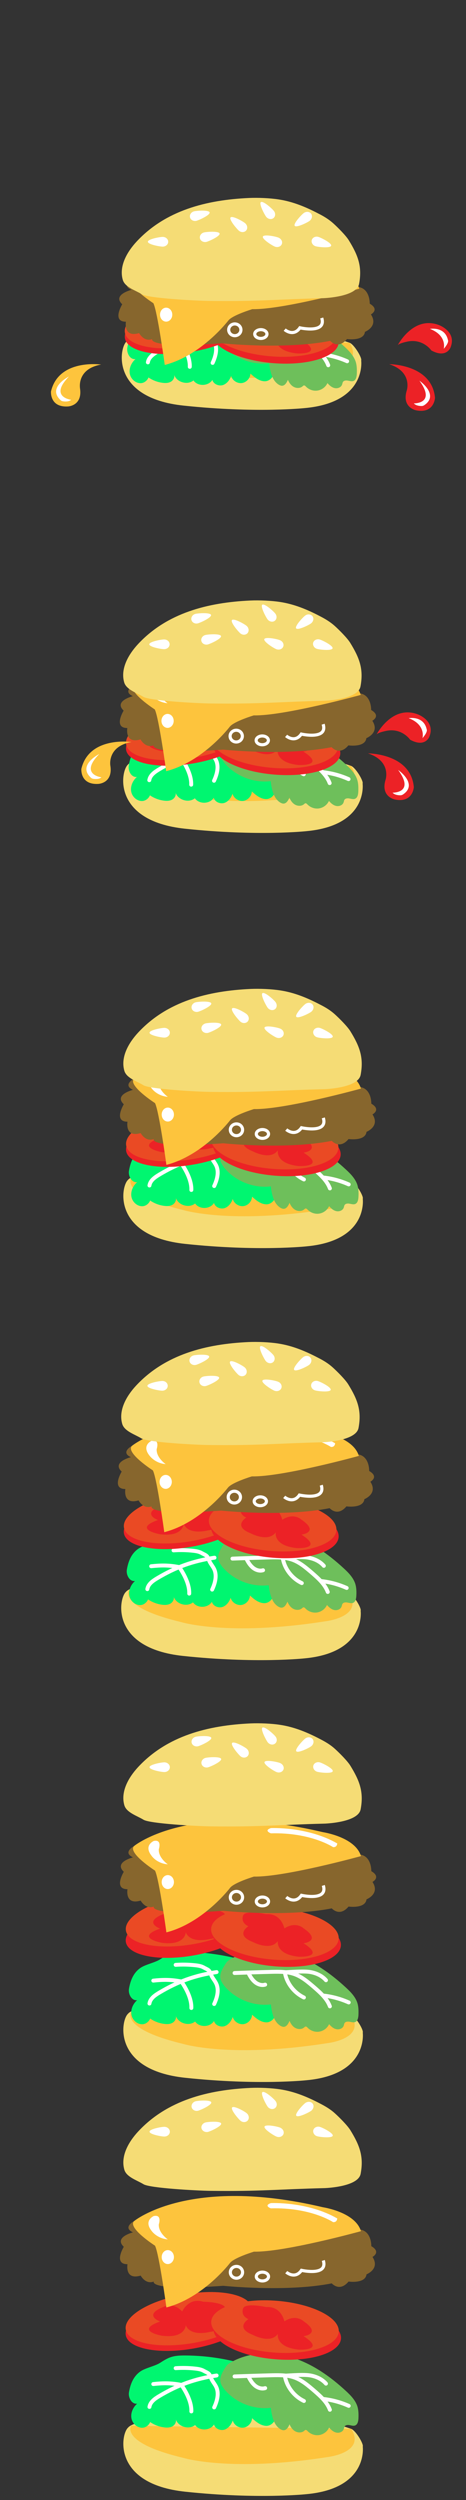 <?xml version="1.0" encoding="utf-8"?>
<!-- Generator: Adobe Illustrator 18.1.1, SVG Export Plug-In . SVG Version: 6.00 Build 0)  -->
<!DOCTYPE svg PUBLIC "-//W3C//DTD SVG 1.1//EN" "http://www.w3.org/Graphics/SVG/1.1/DTD/svg11.dtd">
<svg version="1.1" xmlns="http://www.w3.org/2000/svg" xmlns:xlink="http://www.w3.org/1999/xlink" x="0px" y="0px"
	 viewBox="0 0 594 3186" style="enable-background:new 0 0 594 3186;" xml:space="preserve">
<rect x="0" y="0" width="594" height="3186" fill="#333333" stroke="none"/>
<style type="text/css">
	.st0{display:none;}
	.st1{display:inline;fill:none;stroke:#000000;stroke-miterlimit:10;}
	.st2{fill:#F5DC75;}
	.st3{fill:#FDC43D;}
	.st4{fill:#00F670;}
	.st5{fill:#6EBF5B;}
	.st6{fill:none;stroke:#FFFFFF;stroke-width:5;stroke-linecap:round;stroke-miterlimit:10;}
	.st7{fill:#EC2226;}
	.st8{fill:#EA4A24;}
	.st9{fill:#87662D;}
	.st10{fill:#FFFFFF;}
	.st11{fill:none;stroke:#FFFFFF;stroke-width:4;stroke-miterlimit:10;}
</style>
<g id="Layer_2" class="st0">
	<rect x="4.9" y="2655" class="st1" width="593.7" height="531"/>
	<rect x="4.9" y="2124" class="st1" width="593.7" height="531"/>
	<rect x="4.9" y="1594.7" class="st1" width="593.7" height="531"/>
	<rect x="4.9" y="1065.3" class="st1" width="593.7" height="531"/>
	<rect x="4.9" y="533.1" class="st1" width="593.7" height="531"/>
</g>
<g id="Layer_1">
	<g id="bottom">
		<g>
			<path class="st2" d="M161.2,435.3c0,0,2.8-4.2,14.7-6.5c56.1-10.9,149.3-33.2,269.7,8c5.8,2,16.2,19.4,14.8,22.6
				c0,0,7.4,53.2-71.3,60.6c0,0-62,6.8-155.1-3.1C140.9,507.1,151.9,443.4,161.2,435.3z"/>
			<path class="st3" d="M165.1,432.9c0,0-14.8,21.4,66.1,40.8c0,0,59.8,18.6,183.9-0.9c0,0,49.6-5.4,30.5-36"/>
		</g>
	</g>
	<g id="lettuce">
		<g>
			<path class="st4" d="M294.6,479c1.5,5.8,7.6,9.8,13.5,9.2c5.9-0.7,10.9-6.1,11.1-12.1c5.2,4.8,11.3,9.8,18.5,9.8
				c7.2-0.1,13.9-8.6,9.8-14.4c5.7,3.8,12.1,6.6,18.7,8c5.5,1.3,11.8,1.5,16.3-1.9c4.4-3.3,5.8-9.4,5.4-14.9
				c-0.7-9.2-5.8-17.8-12.5-24.1c-6.7-6.4-14.9-11-23.3-15c-36.8-17.9-77.7-27.3-118.6-27.4c-5.8,0-11.7,0.2-17.2,1.9
				c-5.1,1.6-9.7,4.5-14.2,7.4c-6.8,4.4-18.9,6.5-25.5,11.2c-8.7,6.2-12.5,15.9-14.3,26.4c-1.2,6.8,3.6,15.6,10.4,14.5
				c-5.2,4.6-8.4,11.6-7.3,18.4c1.1,6.8,7.4,12.7,14.3,12.3c6.9-0.4,12.5-8.4,9.7-14.7c0.1,2.5,0.1,5.1,0.1,7.6
				c5.2,3.5,11.2,5.8,17.4,6.6c3.7,0.5,7.6,0.5,10.8-1.3c3.2-1.8,5.4-5.8,4.2-9.3c2.8,9.8,16.9,14.1,24.7,7.6
				c5.4,7.9,19.2,7.5,24.1-0.7c1.3,5.4,8,8.2,13.3,6.7C289.1,489.1,292.9,484.3,294.6,479z"/>
			<path class="st5" d="M278.9,430c-1.1-5.9,2.1-11.6,5.2-16.7c1.1-1.7,2.2-3.6,3.6-5c1.4-1.4,3.1-2.5,4.8-3.4
				c23.4-13.3,52.7-13.9,78.3-5.8s48.2,24.1,68,42.4c6.1,5.6,12.2,11.9,14.7,19.8c1.5,5,1.5,10.2,1.3,15.4c-0.2,3.3-0.9,7.3-4,8.7
				c-2.2,1-4.8,0.1-7.2-0.3c-2.4-0.5-5.4-0.3-6.6,1.9c-0.5,0.9-0.5,1.9-0.9,2.9c-1.1,3.7-5.6,5.5-9.4,4.7c-3.8-0.8-6.8-3.5-9.3-6.4
				c-2.3,5-7.1,8.6-12.5,9.5c-5.4,0.9-11.1-1.1-14.9-5c-0.7-0.8-1.7-1.7-2.7-1.5c-0.6,0.1-1,0.6-1.5,1c-2.9,2.7-7.7,2.8-11.3,0.9
				c-3.6-1.9-6-5.4-7.5-9.1c-1.5,3.5-3.8,7.6-7.6,7.6c-1.4,0-2.7-0.6-4-1.3c-8.8-5.4-11-17-12.3-27.3c-22.2,2.7-45.5-6.7-59.6-24
				C281.6,436.1,279.5,433.3,278.9,430z"/>
		</g>
		<path class="st6" d="M296.9,423c15.9-0.6,31.8-1.1,47.6-1.5c9.9-0.2,20.1-0.3,29.3,3.1c9.4,3.5,17.2,10.3,24.8,16.8
			c7.9,6.9,16.1,14.2,19.8,24.1"/>
		<path class="st6" d="M361.1,422.9c2.5,13.5,11.9,25.4,24.2,31.3"/>
		<path class="st6" d="M363.4,421.9c7.7-0.4,22.2-1.5,29.9-0.2c7.6,1.3,15.1,4.6,20.2,10.5"/>
		<path class="st6" d="M314.5,422.9c2.3,4.4,4.2,7.8,7.8,11.1s8.9,5.3,13.6,3.8"/>
		<path class="st6" d="M410,451.6c11.2,1.2,22.2,4.2,32.5,8.8"/>
		<path class="st6" d="M274.1,421.7c-27.9,4.4-48.9,11.8-73.2,26.3c-5.5,3.3-11.4,7.4-12.4,13.8"/>
		<path class="st6" d="M229.2,433.7c-12.9-2.5-22.8-2.5-35.8-1.1"/>
		<path class="st6" d="M229.2,433.7c6.4,9.2,13.2,22.5,12.7,33.8"/>
		<path class="st6" d="M266.5,422.8c0.7,5,4.8,8.8,7,13.4c4,8.2,1.3,18.1-2.5,26.3"/>
		<path class="st6" d="M265.6,423.2c0.2-3.9-4.2-5.2-7.6-7.1c-3.3-2-7.4-2.7-11.3-3.1c-8.2-0.9-16.6-1.1-24.9-0.5"/>
	</g>
	<g id="tomato">
		
			<ellipse transform="matrix(-0.17 -0.985 0.985 -0.17 -130.514 724.039)" class="st7" cx="239.5" cy="417" rx="31.5" ry="81.5"/>
		
			<ellipse transform="matrix(-0.17 -0.985 0.985 -0.17 -123.457 715.644)" class="st8" cx="239.5" cy="409.8" rx="31.5" ry="81.5"/>
		<path class="st7" d="M201.9,414.7c0,0-22.3-8.2,4.5-18.6c0,0,11.7-6.9,23.7,5.8c0,0,8.2-18.2,26.8-12.4c0,0,26.8,0.3,28.2,8.2
			c0,0,2.1,9.6-9.6,12.1c0,0,14.8,14.8-10.3,18.2c0,0-24.4,6.5-30.5-8.6c0,0-0.3,17.2-30.2,13.4
			C204.3,432.9,168.9,426.4,201.9,414.7z"/>
		
			<ellipse transform="matrix(8.182696e-02 -0.997 0.997 8.182696e-02 -106.829 743.942)" class="st7" cx="350.3" cy="430" rx="33" ry="81.5"/>
		
			<ellipse transform="matrix(8.182696e-02 -0.997 0.997 8.182696e-02 -100.862 733.134)" class="st8" cx="347.5" cy="421.3" rx="33" ry="81.5"/>
		<path class="st7" d="M384.9,433.3c0,0,23.6-2.9-0.1-19.1c0,0-9.8-9.4-24.4,0.2c0,0-3.8-19.6-23.2-18.2c0,0-26.2-5.8-29.3,1.5
			c0,0-4.2,8.9,6.6,13.9c0,0-17.8,11,5.8,20.1c0,0,22.2,12,31.8-1.3c0,0-3.6,16.8,26.3,20C378.4,450.5,414.3,452.3,384.9,433.3z"/>
	</g>
	<g id="burger">
		<g>
			<path class="st9" d="M168.9,355c0,0-0.9,0.5-2.1,1.3c-3.7,2.6-9.6,8.4,0.7,13.1c0,0-24.7,6.1-11.7,18.4c0,0-13.6,22.2,4.7,22.2
				c0,0-3.7,20.6,16.8,14.5c0,0,6.2,11.6,16.7,7.6c0,0-7.6,12.3,88.6,5.4c0,0,80.3,8.4,138.3-3.1c0,0,9.9,11.5,21.4-2.3
				c0,0,21.4,3.1,22.9-9.2c0,0,17.6-6.9,7.6-22.2c0,0,11.5-6.1-1.5-13.7c0,0,0.7-22.2-18.4-21.4c0,0-174.4-27.3-285.1-10.2"/>
			<path class="st3" d="M210,465.1c0,0-9.2-68-14.5-78.7c0,0-35.6-22.9-26.6-31.4c0,0,70.1-58.1,240.6-17.6c0,0,41.3,6.1,48.5,30.5
				c0,0-97.4,26.9-136.4,26.1c0,0-25.2,7.6-30.5,14.4C291,408.5,257.4,452.8,210,465.1z"/>
			<ellipse class="st10" cx="211.8" cy="401" rx="7.8" ry="8.9"/>
			<ellipse class="st11" cx="299.3" cy="420.3" rx="7.8" ry="7.5"/>
			<ellipse class="st11" cx="332.5" cy="425.7" rx="7.8" ry="5.6"/>
			<path class="st11" d="M362.9,420.1c0,0,11,9.7,19.4-2.3c0,0,34.1,7.8,27.8-12.6"/>
			<path class="st10" d="M211.8,378.4c0,0-12.1-8.2-11.5-19.1c0,0,4.5-13.1-6.4-10.7c0,0-13.3,5.7-2.7,19
				C191.4,367.7,197.9,377.2,211.8,378.4z"/>
			<path class="st10" d="M343.3,332.1c0,0,46.6-2.3,84.6,19.6c0,0-0.2,5.1-5.3,4.7c0,0-28.4-19-79.3-17.6
				C343.3,338.9,333.7,335.4,343.3,332.1z"/>
		</g>
	</g>
	<g id="top">
		<g>
			<path class="st2" d="M424.9,284.7c5.5,5,15.8,15.2,19.7,21.5c11.8,19.2,17.3,33.5,13.1,55.6c-3,16.1-41.6,18-45.3,18.2
				c-61.2,1.5-81.5,4.3-146.3,3.5c-16.4-0.2-76.8-3.4-85.1-8.4c-8.3-5.1-21.8-9.1-24.5-18.5c-5-17.3,5.3-35.4,17.5-48.6
				c37-39.9,89-53.2,143.4-55.7c11.5-0.5,26.7,0.1,38.1,1.9c18,2.8,34.4,9.6,50.6,18.1C412.9,275.7,419.2,279.6,424.9,284.7z"/>
			<path class="st10" d="M214.4,308.1c0,3.4-3.1,6.2-7,6.2c-3.8,0-18.9-2.8-18.9-6.2c0-3.4,15.1-6.2,18.9-6.2
				S214.4,304.6,214.4,308.1z"/>
			<path class="st10" d="M254.9,303.9c-0.9-3.3,1.5-6.8,5.2-7.7c3.8-0.9,19-1.9,19.8,1.4c0.9,3.3-13.1,9.7-16.8,10.7
				C259.5,309.1,255.7,307.2,254.9,303.9z"/>
			<path class="st10" d="M242.2,277c-0.8-3.3,1.5-6.8,5.2-7.7c3.8-0.9,19-1.9,19.8,1.4c0.8,3.3-13.1,9.7-16.8,10.7
				C246.7,282.3,243,280.3,242.2,277z"/>
			<path class="st10" d="M313.8,293.7c-2.2,2.6-6.4,2.8-9.3,0.3c-2.9-2.5-12.8-14.2-10.6-16.9c2.2-2.6,15.5,4.8,18.5,7.3
				C315.4,287,316,291.1,313.8,293.7z"/>
			<path class="st10" d="M348.5,278c-2.7,2.1-6.8,1.3-9.2-1.7c-2.3-3-9.4-16.6-6.8-18.7c2.7-2.1,14.1,8,16.5,11.1
				C351.5,271.7,351.2,276,348.5,278z"/>
			<path class="st10" d="M359.2,311.1c-1.3,3.2-5.2,4.6-8.8,3.2s-16.5-9.6-15.3-12.8c1.3-3.2,16.3-0.2,19.8,1.3
				C358.5,304.3,360.5,307.9,359.2,311.1z"/>
			<path class="st10" d="M396.5,272.3c2.1,2.7,1.2,6.8-1.9,9.2c-3.1,2.3-16.8,9-18.9,6.3c-2.1-2.7,8.4-14,11.5-16.3
				S394.4,269.5,396.5,272.3z"/>
			<path class="st10" d="M397.4,305.9c1-3.3,4.8-5.1,8.4-4c3.7,1.1,17.4,8,16.3,11.3c-1,3.3-16.2,1.7-19.9,0.6
				C398.7,312.7,396.5,309.2,397.4,305.9z"/>
		</g>
		<g id="drops">
			<path class="st7" d="M506.7,440.4c0,0,19.6-38.4,52.4-26.3c0,0,23.6,8.2,15.1,28.9c0,0-5.4,14-24.4,3.6c0,0-11.1-16.3-32.2-10.9
				C517.6,435.7,507.5,437.8,506.7,440.4z"/>
			<path class="st7" d="M496.1,464.1c0,0,54.5-0.1,58.4,42.9c0,0-1,20.6-24.2,15.9c0,0-18.3-3.5-11.9-25
				C518.5,497.9,526.4,474,496.1,464.1z"/>
			<path class="st10" d="M534.6,485.1c0,0,26.1,18.1,6,31.4c-0.9,0.5-1.8,0.9-2.8,0.9c-2.5,0.1-7.6-0.3-10.3-3.3
				C527.6,514,556.3,514.8,534.6,485.1z"/>
			<path class="st3" d="M128.9,464.6c0,0-53.9-7.8-63.9,34.2c0,0-1.9,20.6,21.7,19.2c0,0,18.6-0.8,15.3-23
				C102,494.8,97.5,470.1,128.9,464.6z"/>
			<path class="st10" d="M87.9,479.8c0,0-28.3,14.2-10.5,30.3c0.7,0.7,1.7,1.1,2.7,1.3c2.5,0.4,7.6,0.8,10.6-1.9
				C90.8,509.5,62.1,506.2,87.9,479.8z"/>
			<path class="st10" d="M548,419.1c0,0,19.2-3.4,23,14.3c0,0,1.9,2.8-5.4,11.2C565.6,444.5,570.4,427.7,548,419.1z"/>
		</g>
	</g>
	<g id="bottom_1_">
		<g>
			<path class="st2" d="M163,974.5c0,0,2.8-4.2,14.7-6.5c56.1-10.9,149.3-33.2,269.7,8c5.8,2,16.2,19.4,14.8,22.6
				c0,0,7.4,53.2-71.3,60.6c0,0-62,6.8-155.1-3.1S153.7,982.6,163,974.5z"/>
			<path class="st3" d="M166.9,972.1c0,0-14.8,21.4,66.1,40.8c0,0,59.8,18.6,183.9-0.9c0,0,49.6-5.4,30.5-36"/>
		</g>
	</g>
	<g id="lettuce_1_">
		<g>
			<path class="st4" d="M296.4,1011.5c1.5,5.8,7.6,9.8,13.5,9.2c5.9-0.7,10.9-6.1,11.1-12.1c5.2,4.8,11.3,9.8,18.5,9.8
				c7.2-0.1,13.9-8.6,9.8-14.4c5.7,3.8,12.1,6.6,18.7,8c5.5,1.3,11.8,1.5,16.3-1.9c4.4-3.3,5.8-9.4,5.4-14.9
				c-0.7-9.2-5.8-17.8-12.5-24.1c-6.7-6.4-14.9-11-23.3-15c-36.8-17.9-77.7-27.3-118.6-27.4c-5.8,0-11.7,0.2-17.2,1.9
				c-5.1,1.6-9.7,4.5-14.2,7.4c-6.8,4.4-18.9,6.5-25.5,11.2c-8.7,6.2-12.5,15.9-14.3,26.4c-1.2,6.8,3.6,15.6,10.4,14.5
				c-5.2,4.6-8.4,11.6-7.3,18.4c1.1,6.8,7.4,12.7,14.3,12.3s12.5-8.4,9.7-14.7c0.1,2.5,0.1,5.1,0.1,7.6c5.2,3.5,11.2,5.8,17.4,6.6
				c3.7,0.5,7.6,0.5,10.8-1.3c3.2-1.8,5.4-5.8,4.2-9.3c2.8,9.8,16.9,14.1,24.7,7.6c5.4,7.9,19.2,7.5,24.1-0.7
				c1.3,5.4,8,8.2,13.3,6.7C290.9,1021.7,294.7,1016.7,296.4,1011.5z"/>
			<path class="st5" d="M280.8,962.5c-1.1-5.9,2.1-11.6,5.2-16.7c1.1-1.7,2.2-3.6,3.6-5c1.4-1.4,3.1-2.5,4.8-3.4
				c23.4-13.3,52.7-13.9,78.3-5.8c25.7,8.1,48.2,24.1,68,42.4c6.1,5.6,12.2,11.9,14.7,19.8c1.5,5,1.5,10.2,1.3,15.4
				c-0.2,3.3-0.9,7.3-4,8.7c-2.2,1-4.8,0.1-7.2-0.3c-2.4-0.5-5.4-0.3-6.6,1.9c-0.5,0.9-0.5,1.9-0.9,2.9c-1.1,3.7-5.6,5.5-9.4,4.7
				c-3.8-0.8-6.8-3.5-9.3-6.4c-2.3,5-7.1,8.6-12.5,9.5c-5.4,0.9-11.1-1.1-14.9-5c-0.7-0.8-1.7-1.7-2.7-1.5c-0.6,0.1-1,0.6-1.5,1
				c-2.9,2.7-7.7,2.8-11.3,0.9c-3.6-1.9-6-5.4-7.5-9.1c-1.5,3.5-3.8,7.6-7.6,7.6c-1.4,0-2.7-0.6-4-1.3c-8.8-5.4-11-17-12.3-27.3
				c-22.2,2.7-45.5-6.7-59.6-24C283.4,968.6,281.4,965.8,280.8,962.5z"/>
		</g>
		<path class="st6" d="M298.7,955.5c15.9-0.6,31.8-1.1,47.6-1.5c9.9-0.2,20.1-0.3,29.3,3.1c9.4,3.5,17.2,10.3,24.8,16.8
			c7.9,6.9,16.1,14.2,19.8,24.1"/>
		<path class="st6" d="M363,955.4c2.5,13.5,11.9,25.4,24.2,31.3"/>
		<path class="st6" d="M365.2,954.4c7.7-0.4,22.2-1.5,29.9-0.2c7.6,1.3,15.1,4.6,20.2,10.5"/>
		<path class="st6" d="M316.3,955.4c2.3,4.4,4.2,7.8,7.8,11.1s8.9,5.3,13.6,3.8"/>
		<path class="st6" d="M411.8,984.1c11.2,1.2,22.2,4.2,32.5,8.8"/>
		<path class="st6" d="M275.9,954.2c-27.9,4.4-48.9,11.8-73.2,26.3c-5.5,3.3-11.4,7.4-12.4,13.8"/>
		<path class="st6" d="M231,966.2c-12.9-2.5-22.8-2.5-35.8-1.1"/>
		<path class="st6" d="M231,966.2c6.4,9.2,13.2,22.5,12.7,33.8"/>
		<path class="st6" d="M268.3,955.3c0.7,5,4.8,8.8,7,13.4c4,8.2,1.3,18.1-2.5,26.3"/>
		<path class="st6" d="M267.4,955.7c0.2-3.9-4.2-5.2-7.6-7.1c-3.4-1.9-7.4-2.7-11.3-3.1c-8.2-0.9-16.6-1.1-24.9-0.5"/>
	</g>
	<g id="tomato_1_">
		
			<ellipse transform="matrix(-0.17 -0.985 0.985 -0.17 -645.129 1339.555)" class="st7" cx="241.3" cy="941.3" rx="31.5" ry="81.5"/>
		
			<ellipse transform="matrix(-0.17 -0.985 0.985 -0.17 -638.123 1331.248)" class="st8" cx="241.3" cy="934.2" rx="31.5" ry="81.5"/>
		<path class="st7" d="M203.7,939.1c0,0-22.3-8.2,4.5-18.6c0,0,11.7-6.9,23.7,5.8c0,0,8.2-18.2,26.8-12.4c0,0,26.8,0.3,28.2,8.2
			c0,0,2.1,9.6-9.6,12.1c0,0,14.8,14.8-10.3,18.2c0,0-24.4,6.5-30.5-8.6c0,0-0.3,17.2-30.2,13.4
			C206.1,957.3,170.7,950.8,203.7,939.1z"/>
		
			<ellipse transform="matrix(8.182696e-02 -0.997 0.997 8.182696e-02 -627.868 1227.285)" class="st7" cx="352.2" cy="954.4" rx="33" ry="81.5"/>
		
			<ellipse transform="matrix(8.182696e-02 -0.997 0.997 8.182696e-02 -621.901 1216.476)" class="st8" cx="349.3" cy="945.8" rx="33" ry="81.5"/>
		<path class="st7" d="M386.7,957.8c0,0,23.6-2.9-0.1-19.1c0,0-9.8-9.4-24.4,0.2c0,0-3.8-19.6-23.2-18.2c0,0-26.2-5.8-29.3,1.5
			c0,0-4.2,8.9,6.6,13.9c0,0-17.8,11,5.8,20.1c0,0,22.2,12,31.8-1.3c0,0-3.6,16.8,26.3,20C380.2,974.9,416.2,976.8,386.7,957.8z"/>
	</g>
	<g id="burger_1_">
		<g>
			<path class="st9" d="M170.7,872.8c0,0-0.9,0.5-2.1,1.3c-3.7,2.6-9.6,8.4,0.7,13.1c0,0-24.7,6.1-11.7,18.4c0,0-13.6,22.2,4.7,22.2
				c0,0-3.7,20.6,16.8,14.5c0,0,6.2,11.6,16.7,7.6c0,0-7.6,12.3,88.6,5.4c0,0,80.3,8.4,138.3-3.1c0,0,9.9,11.5,21.4-2.3
				c0,0,21.4,3.1,22.9-9.2c0,0,17.6-6.9,7.6-22.2c0,0,11.5-6.1-1.5-13.7c0,0,0.7-22.2-18.4-21.4c0,0-174.4-27.3-285.1-10.2"/>
			<path class="st3" d="M211.8,982.8c0,0-9.2-68-14.5-78.7c0,0-35.6-22.9-26.6-31.4c0,0,70.1-58.1,240.6-17.6
				c0,0,41.3,6.1,48.5,30.5c0,0-97.4,26.9-136.4,26.1c0,0-25.2,7.6-30.5,14.4C292.8,926.2,259.2,970.6,211.8,982.8z"/>
			<ellipse class="st10" cx="213.6" cy="918.7" rx="7.8" ry="8.9"/>
			<ellipse class="st11" cx="301.1" cy="938.1" rx="7.8" ry="7.5"/>
			<ellipse class="st11" cx="334.3" cy="943.5" rx="7.8" ry="5.6"/>
			<path class="st11" d="M364.7,937.8c0,0,11,9.7,19.4-2.3c0,0,34.1,7.8,27.8-12.6"/>
			<path class="st10" d="M213.6,896.2c0,0-12.1-8.2-11.5-19.1c0,0,4.5-13.1-6.4-10.7c0,0-13.3,5.7-2.7,19
				C193.2,885.4,199.7,894.9,213.6,896.2z"/>
			<path class="st10" d="M345.1,849.9c0,0,46.6-2.3,84.6,19.6c0,0-0.2,5.1-5.3,4.7c0,0-28.4-19-79.3-17.6
				C345.1,856.6,335.5,853.1,345.1,849.9z"/>
		</g>
	</g>
	<g id="top_1_">
		<g>
			<path class="st2" d="M426.7,797.7c5.5,5,15.8,15.2,19.7,21.5c11.8,19.2,17.3,33.5,13.1,55.6c-3,16.1-41.6,18-45.3,18.2
				c-61.2,1.5-81.5,4.3-146.3,3.5c-16.4-0.2-76.8-3.4-85.1-8.4c-8.3-5.1-21.8-9.1-24.5-18.5c-5-17.3,5.3-35.4,17.5-48.6
				c37-39.9,89-53.2,143.4-55.7c11.5-0.5,26.7,0.1,38.1,1.9c18,2.8,34.4,9.6,50.6,18.1C414.7,788.8,421,792.6,426.7,797.7z"/>
			<path class="st10" d="M216.2,821.1c0,3.4-3.1,6.2-7,6.2s-18.9-2.8-18.9-6.2s15.1-6.2,18.9-6.2
				C213.1,814.9,216.2,817.6,216.2,821.1z"/>
			<path class="st10" d="M256.7,816.9c-0.9-3.3,1.5-6.8,5.2-7.7c3.8-0.9,19-1.9,19.8,1.4c0.8,3.3-13.1,9.7-16.8,10.7
				C261.3,822.2,257.5,820.3,256.7,816.9z"/>
			<path class="st10" d="M244,790c-0.8-3.3,1.5-6.8,5.2-7.7s19-1.9,19.8,1.4c0.8,3.3-13.1,9.7-16.8,10.7S244.8,793.3,244,790z"/>
			<path class="st10" d="M315.6,806.8c-2.2,2.6-6.4,2.8-9.3,0.3s-12.8-14.2-10.6-16.9c2.2-2.6,15.5,4.8,18.5,7.3
				C317.2,800,317.8,804.1,315.6,806.8z"/>
			<path class="st10" d="M350.3,791.1c-2.7,2.1-6.8,1.3-9.2-1.7c-2.3-3-9.4-16.6-6.8-18.7c2.7-2.1,14.1,8,16.5,11.1
				C353.3,784.8,353,789,350.3,791.1z"/>
			<path class="st10" d="M361,824.1c-1.3,3.2-5.2,4.6-8.8,3.2c-3.6-1.4-16.5-9.6-15.3-12.8c1.3-3.2,16.3-0.2,19.8,1.3
				C360.4,817.2,362.3,821,361,824.1z"/>
			<path class="st10" d="M398.3,785.3c2.1,2.7,1.2,6.8-1.9,9.2c-3.1,2.3-16.8,9-18.9,6.3c-2.1-2.7,8.4-14,11.5-16.3
				C392,782.2,396.2,782.6,398.3,785.3z"/>
			<path class="st10" d="M399.2,819c1-3.3,4.8-5.1,8.4-4c3.7,1.1,17.4,8,16.3,11.3c-1,3.3-16.2,1.7-19.9,0.6
				C400.5,825.8,398.3,822.3,399.2,819z"/>
		</g>
		<g id="drops_1_">
			<path class="st7" d="M479.7,936.5c0,0,19.6-38.4,52.4-26.3c0,0,23.6,8.2,15.1,28.9c0,0-5.4,14-24.4,3.6c0,0-11.1-16.3-32.2-10.9
				C490.6,931.8,480.4,933.9,479.7,936.5z"/>
			<path class="st7" d="M469.1,960.1c0,0,54.5-0.1,58.4,42.9c0,0-1,20.6-24.2,15.9c0,0-18.3-3.5-11.9-25
				C491.5,994,499.4,970.1,469.1,960.1z"/>
			<path class="st10" d="M507.5,981.2c0,0,26.1,18.1,6,31.4c-0.9,0.5-1.8,0.9-2.8,0.9c-2.5,0.1-7.6-0.3-10.3-3.3
				C500.5,1010.1,529.3,1010.9,507.5,981.2z"/>
			<path class="st3" d="M167.6,945.6c0,0-53.9-7.8-63.9,34.2c0,0-1.9,20.6,21.7,19.2c0,0,18.6-0.8,15.3-23
				C140.6,975.9,136.2,951.2,167.6,945.6z"/>
			<path class="st10" d="M126.5,960.9c0,0-28.3,14.2-10.5,30.3c0.7,0.7,1.7,1.1,2.7,1.3c2.5,0.4,7.6,0.8,10.6-1.9
				C129.3,990.6,100.7,987.3,126.5,960.9z"/>
			<path class="st10" d="M520.9,915.2c0,0,19.2-3.4,23,14.3c0,0,1.9,2.8-5.4,11.2C538.5,940.6,543.4,923.8,520.9,915.2z"/>
		</g>
	</g>
	<g id="bottom_2_">
		<g>
			<path class="st2" d="M163.2,1503.6c0,0,2.8-4.2,14.7-6.5c56.1-10.9,149.3-33.2,269.7,8c5.8,2,16.2,19.4,14.8,22.6
				c0,0,7.4,53.2-71.3,60.6c0,0-62,6.8-155.1-3.1S153.9,1511.7,163.2,1503.6z"/>
			<path class="st3" d="M167.2,1501.2c0,0-14.8,21.4,66.1,40.8c0,0,59.8,18.6,183.9-0.9c0,0,49.6-5.4,30.5-36"/>
		</g>
	</g>
	<g id="lettuce_2_">
		<g>
			<path class="st4" d="M296.7,1527.9c1.5,5.8,7.6,9.8,13.5,9.2c5.9-0.7,10.9-6.1,11.1-12.1c5.2,4.8,11.3,9.8,18.5,9.8
				c7.2-0.1,13.9-8.6,9.8-14.4c5.7,3.8,12.1,6.6,18.7,8c5.5,1.3,11.8,1.5,16.3-1.9c4.4-3.3,5.8-9.4,5.4-14.9
				c-0.7-9.2-5.8-17.8-12.5-24.1c-6.7-6.4-14.9-11-23.3-15c-36.8-17.9-77.7-27.3-118.6-27.4c-5.8,0-11.7,0.2-17.2,1.9
				c-5.1,1.6-9.7,4.5-14.2,7.4c-6.8,4.4-18.9,6.5-25.5,11.2c-8.7,6.2-12.5,15.9-14.3,26.4c-1.2,6.8,3.6,15.6,10.4,14.5
				c-5.2,4.6-8.4,11.6-7.3,18.4c1.1,6.8,7.4,12.7,14.3,12.3c6.9-0.4,12.5-8.4,9.7-14.7c0.1,2.5,0.1,5.1,0.1,7.6
				c5.2,3.5,11.2,5.8,17.4,6.6c3.7,0.5,7.6,0.5,10.8-1.3c3.2-1.8,5.4-5.8,4.2-9.3c2.8,9.8,16.9,14.1,24.7,7.6
				c5.4,7.9,19.2,7.5,24.1-0.7c1.3,5.4,8,8.2,13.3,6.7C291.1,1538.1,294.9,1533.2,296.7,1527.9z"/>
			<path class="st5" d="M281,1478.9c-1.1-5.9,2.1-11.6,5.2-16.7c1.1-1.7,2.2-3.6,3.6-5c1.4-1.4,3.1-2.5,4.8-3.4
				c23.4-13.3,52.7-13.9,78.3-5.8c25.7,8.1,48.2,24.1,68,42.4c6.1,5.6,12.2,11.9,14.7,19.8c1.5,5,1.6,10.2,1.3,15.4
				c-0.2,3.3-0.9,7.3-4,8.7c-2.2,1-4.8,0.1-7.2-0.3c-2.4-0.5-5.4-0.3-6.6,1.9c-0.5,0.9-0.5,1.9-0.9,2.9c-1.1,3.7-5.6,5.5-9.4,4.7
				c-3.8-0.8-6.8-3.5-9.3-6.4c-2.3,5-7.1,8.6-12.5,9.5c-5.4,0.9-11.1-1.1-14.9-5c-0.7-0.8-1.7-1.7-2.7-1.5c-0.6,0.1-1,0.6-1.5,1
				c-2.9,2.7-7.7,2.8-11.3,0.9c-3.6-1.9-6-5.4-7.5-9.1c-1.5,3.5-3.8,7.6-7.6,7.6c-1.4,0-2.7-0.6-4-1.3c-8.8-5.4-11-17-12.3-27.3
				c-22.2,2.7-45.5-6.7-59.6-24C283.6,1485.1,281.6,1482.2,281,1478.9z"/>
		</g>
		<path class="st6" d="M299,1472c15.9-0.6,31.8-1.1,47.6-1.5c9.9-0.2,20.1-0.3,29.3,3.1c9.4,3.5,17.2,10.3,24.8,16.8
			c7.9,6.9,16.1,14.2,19.8,24.1"/>
		<path class="st6" d="M363.2,1471.8c2.5,13.5,11.9,25.4,24.2,31.3"/>
		<path class="st6" d="M365.4,1470.8c7.7-0.4,22.2-1.5,29.9-0.2c7.6,1.3,15.1,4.6,20.2,10.5"/>
		<path class="st6" d="M316.6,1471.8c2.3,4.4,4.2,7.8,7.8,11.1c3.6,3.3,8.9,5.3,13.6,3.8"/>
		<path class="st6" d="M412,1500.6c11.2,1.2,22.2,4.2,32.5,8.8"/>
		<path class="st6" d="M276.1,1470.7c-27.9,4.4-48.9,11.8-73.2,26.3c-5.5,3.3-11.4,7.4-12.4,13.8"/>
		<path class="st6" d="M231.2,1482.7c-12.9-2.5-22.8-2.5-35.8-1.1"/>
		<path class="st6" d="M231.2,1482.7c6.4,9.2,13.2,22.5,12.7,33.8"/>
		<path class="st6" d="M268.5,1471.8c0.7,5,4.8,8.8,7,13.4c4,8.2,1.3,18.1-2.5,26.3"/>
		<path class="st6" d="M267.7,1472.2c0.2-3.9-4.2-5.2-7.6-7.1c-3.4-1.9-7.4-2.7-11.3-3.1c-8.2-0.9-16.6-1.1-24.9-0.5"/>
	</g>
	<g id="tomato_2_">
		
			<ellipse transform="matrix(-0.17 -0.985 0.985 -0.17 -1148.441 1937.964)" class="st7" cx="241.6" cy="1452.4" rx="31.5" ry="81.5"/>
		
			<ellipse transform="matrix(-0.17 -0.985 0.985 -0.17 -1141.435 1929.658)" class="st8" cx="241.6" cy="1445.3" rx="31.5" ry="81.5"/>
		<path class="st7" d="M204,1450.2c0,0-22.3-8.2,4.5-18.6c0,0,11.7-6.9,23.7,5.8c0,0,8.2-18.2,26.8-12.4c0,0,26.8,0.3,28.2,8.2
			c0,0,2.1,9.6-9.6,12.1c0,0,14.8,14.8-10.3,18.2c0,0-24.4,6.5-30.5-8.6c0,0-0.3,17.2-30.2,13.4C206.4,1468.4,171,1461.8,204,1450.2
			z"/>
		
			<ellipse transform="matrix(8.182696e-02 -0.997 0.997 8.182696e-02 -1137.009 1696.789)" class="st7" cx="352.4" cy="1465.5" rx="33" ry="81.5"/>
		
			<ellipse transform="matrix(8.182696e-02 -0.997 0.997 8.182696e-02 -1130.971 1685.924)" class="st8" cx="349.5" cy="1456.8" rx="33" ry="81.5"/>
		<path class="st7" d="M387,1468.9c0,0,23.6-2.9-0.1-19.1c0,0-9.8-9.4-24.4,0.2c0,0-3.8-19.6-23.2-18.2c0,0-26.2-5.8-29.3,1.5
			c0,0-4.2,8.9,6.6,13.9c0,0-17.8,11,5.8,20.1c0,0,22.2,12,31.8-1.3c0,0-3.6,16.8,26.3,20C380.4,1486,416.4,1487.8,387,1468.9z"/>
	</g>
	<g id="burger_2_">
		<g>
			<path class="st9" d="M170.9,1374.5c0,0-0.9,0.5-2.1,1.3c-3.7,2.6-9.6,8.4,0.7,13.1c0,0-24.7,6.1-11.7,18.4
				c0,0-13.6,22.2,4.7,22.2c0,0-3.7,20.6,16.8,14.5c0,0,6.2,11.6,16.7,7.6c0,0-7.6,12.3,88.6,5.4c0,0,80.3,8.4,138.3-3.1
				c0,0,9.9,11.5,21.4-2.3c0,0,21.4,3.1,22.9-9.2c0,0,17.6-6.9,7.6-22.2c0,0,11.5-6.1-1.5-13.7c0,0,0.7-22.2-18.4-21.4
				c0,0-174.4-27.3-285.1-10.2"/>
			<path class="st3" d="M212.1,1484.5c0,0-9.2-68-14.5-78.7c0,0-35.6-22.9-26.6-31.4c0,0,70.1-58.1,240.6-17.6
				c0,0,41.3,6.1,48.5,30.5c0,0-97.4,26.9-136.4,26.1c0,0-25.2,7.6-30.5,14.4C293.1,1427.9,259.4,1472.3,212.1,1484.5z"/>
			<ellipse class="st10" cx="213.9" cy="1420.4" rx="7.8" ry="8.9"/>
			<ellipse class="st11" cx="301.4" cy="1439.8" rx="7.8" ry="7.5"/>
			<ellipse class="st11" cx="334.5" cy="1445.1" rx="7.8" ry="5.6"/>
			<path class="st11" d="M364.9,1439.5c0,0,11,9.7,19.4-2.3c0,0,34.1,7.8,27.8-12.6"/>
			<path class="st10" d="M213.9,1397.8c0,0-12.1-8.2-11.5-19.1c0,0,4.5-13.1-6.4-10.7c0,0-13.3,5.7-2.7,19
				C193.4,1387.1,199.9,1396.6,213.9,1397.8z"/>
			<path class="st10" d="M345.3,1351.6c0,0,46.6-2.3,84.6,19.6c0,0-0.2,5.1-5.3,4.7c0,0-28.4-19-79.3-17.6
				C345.3,1358.3,335.7,1354.8,345.3,1351.6z"/>
		</g>
	</g>
	<g id="top_2_">
		<g>
			<path class="st2" d="M426.9,1292.7c5.5,5,15.8,15.2,19.7,21.5c11.8,19.2,17.3,33.5,13.1,55.6c-3,16.1-41.6,18-45.3,18.2
				c-61.2,1.5-81.5,4.3-146.3,3.5c-16.4-0.2-76.8-3.4-85.1-8.4c-8.3-5.1-21.8-9.1-24.5-18.5c-5-17.3,5.3-35.4,17.5-48.6
				c37-39.9,89-53.2,143.4-55.7c11.5-0.5,26.7,0.1,38.1,1.9c18,2.8,34.4,9.6,50.6,18.1C414.9,1283.7,421.3,1287.6,426.9,1292.7z"/>
			<path class="st10" d="M216.5,1316.1c0,3.4-3.1,6.2-7,6.2c-3.8,0-18.9-2.8-18.9-6.2s15.1-6.2,18.9-6.2S216.5,1312.6,216.5,1316.1z
				"/>
			<path class="st10" d="M256.9,1311.9c-0.9-3.3,1.5-6.8,5.2-7.7c3.8-0.9,19-1.9,19.8,1.4c0.9,3.3-13.1,9.7-16.8,10.7
				C261.5,1317.1,257.8,1315.3,256.9,1311.9z"/>
			<path class="st10" d="M244.3,1285c-0.8-3.3,1.5-6.8,5.2-7.7c3.8-0.9,19-1.9,19.8,1.4c0.8,3.3-13.1,9.7-16.8,10.7
				C248.8,1290.3,245.1,1288.3,244.3,1285z"/>
			<path class="st10" d="M315.8,1301.7c-2.2,2.6-6.4,2.8-9.3,0.3c-2.9-2.5-12.8-14.2-10.6-16.9c2.2-2.6,15.5,4.8,18.5,7.3
				C317.4,1295,318,1299.1,315.8,1301.7z"/>
			<path class="st10" d="M350.5,1286.1c-2.7,2.1-6.8,1.3-9.2-1.7c-2.3-3-9.4-16.6-6.8-18.7c2.7-2.1,14.1,8,16.5,11.1
				S353.3,1284,350.5,1286.1z"/>
			<path class="st10" d="M361.3,1319.1c-1.3,3.2-5.2,4.6-8.8,3.2c-3.6-1.4-16.5-9.6-15.3-12.8c1.3-3.2,16.3-0.2,19.8,1.3
				C360.7,1312.2,362.5,1315.9,361.3,1319.1z"/>
			<path class="st10" d="M398.5,1280.3c2.1,2.7,1.2,6.8-1.9,9.2c-3.1,2.3-16.8,9-18.9,6.3c-2.1-2.7,8.4-14,11.5-16.3
				C392.3,1277.2,396.4,1277.5,398.5,1280.3z"/>
			<path class="st10" d="M399.4,1314c1-3.3,4.8-5.1,8.4-4c3.7,1.1,17.4,8,16.3,11.3c-1,3.3-16.2,1.7-19.9,0.6
				C400.7,1320.9,398.5,1317.3,399.4,1314z"/>
		</g>
		<g id="drops_2_">
		</g>
	</g>
	<g id="bottom_3_">
		<g>
			<path class="st2" d="M160.5,2028.7c0,0,2.8-4.2,14.7-6.5c56.1-10.9,149.3-33.2,269.7,8c5.8,2,16.2,19.4,14.8,22.6
				c0,0,7.4,53.2-71.3,60.6c0,0-62,6.8-155.1-3.1S151.2,2036.8,160.5,2028.7z"/>
			<path class="st3" d="M164.5,2026.3c0,0-14.8,21.4,66.1,40.8c0,0,59.8,18.6,183.9-0.9c0,0,49.6-5.4,30.5-36"/>
		</g>
	</g>
	<g id="lettuce_3_">
		<g>
			<path class="st4" d="M294,2036.2c1.5,5.8,7.6,9.8,13.5,9.2c5.9-0.7,10.9-6.1,11.1-12.1c5.2,4.8,11.3,9.8,18.5,9.8
				c7.2-0.1,13.9-8.6,9.8-14.4c5.7,3.8,12.1,6.6,18.7,8c5.5,1.3,11.8,1.5,16.3-1.9c4.4-3.3,5.8-9.4,5.4-14.9
				c-0.7-9.2-5.8-17.8-12.5-24.1c-6.7-6.4-14.9-11-23.3-15c-36.8-17.9-77.7-27.3-118.6-27.4c-5.8,0-11.7,0.2-17.2,1.9
				c-5.1,1.6-9.7,4.5-14.2,7.4c-6.8,4.4-18.9,6.5-25.5,11.2c-8.7,6.2-12.5,15.9-14.3,26.4c-1.2,6.8,3.6,15.6,10.4,14.5
				c-5.2,4.6-8.4,11.6-7.3,18.4c1.1,6.8,7.4,12.7,14.3,12.3c6.9-0.4,12.5-8.4,9.7-14.7c0.1,2.5,0.1,5.1,0.1,7.6
				c5.2,3.5,11.2,5.8,17.4,6.6c3.7,0.5,7.6,0.5,10.8-1.3s5.4-5.8,4.2-9.3c2.8,9.8,16.9,14.1,24.7,7.6c5.4,7.9,19.2,7.5,24.1-0.7
				c1.3,5.4,8,8.2,13.3,6.7C288.4,2046.4,292.3,2041.5,294,2036.2z"/>
			<path class="st5" d="M278.3,1987.2c-1.1-5.9,2.1-11.6,5.2-16.7c1.1-1.7,2.2-3.6,3.6-5c1.4-1.4,3.1-2.5,4.8-3.4
				c23.4-13.3,52.7-13.9,78.3-5.8c25.7,8.1,48.2,24.1,68,42.4c6.1,5.6,12.2,11.9,14.7,19.8c1.5,5,1.6,10.2,1.3,15.4
				c-0.2,3.3-0.9,7.3-4,8.7c-2.2,1-4.8,0.1-7.2-0.3c-2.4-0.5-5.4-0.3-6.6,1.9c-0.5,0.9-0.5,1.9-0.9,2.9c-1.1,3.7-5.6,5.5-9.4,4.7
				s-6.8-3.5-9.3-6.4c-2.3,5-7.1,8.6-12.5,9.5c-5.4,0.9-11.1-1.1-14.9-5c-0.7-0.8-1.7-1.7-2.7-1.5c-0.6,0.1-1,0.6-1.5,1
				c-2.9,2.7-7.7,2.8-11.3,0.9c-3.6-1.9-6-5.4-7.5-9.1c-1.5,3.5-3.8,7.6-7.6,7.6c-1.4,0-2.7-0.6-4-1.3c-8.8-5.4-11-17-12.3-27.3
				c-22.2,2.7-45.5-6.7-59.6-24C280.9,1993.4,278.9,1990.6,278.3,1987.2z"/>
		</g>
		<path class="st6" d="M296.3,1986.3c15.9-0.6,31.8-1.1,47.6-1.5c9.9-0.2,20.1-0.3,29.3,3.1c9.4,3.5,17.2,10.3,24.8,16.8
			c7.9,6.9,16.1,14.2,19.8,24.1"/>
		<path class="st6" d="M360.5,1986.2c2.5,13.5,11.9,25.4,24.2,31.3"/>
		<path class="st6" d="M362.7,1985.2c7.7-0.4,22.2-1.5,29.9-0.2c7.6,1.3,15.1,4.6,20.2,10.5"/>
		<path class="st6" d="M313.9,1986.2c2.3,4.4,4.2,7.8,7.8,11.1c3.6,3.3,8.9,5.3,13.6,3.8"/>
		<path class="st6" d="M409.4,2014.9c11.2,1.2,22.2,4.2,32.5,8.8"/>
		<path class="st6" d="M273.4,1985.1c-27.9,4.4-48.9,11.8-73.2,26.3c-5.5,3.3-11.4,7.4-12.4,13.8"/>
		<path class="st6" d="M228.5,1997.1c-12.9-2.5-22.8-2.5-35.8-1.1"/>
		<path class="st6" d="M228.5,1997.1c6.4,9.2,13.2,22.5,12.7,33.8"/>
		<path class="st6" d="M265.9,1986.1c0.7,5,4.8,8.8,7,13.4c4,8.2,1.3,18.1-2.5,26.3"/>
		<path class="st6" d="M265,1986.5c0.2-3.9-4.2-5.2-7.6-7.1c-3.3-2-7.4-2.7-11.3-3.1c-8.2-0.9-16.6-1.1-24.9-0.5"/>
	</g>
	<g id="tomato_3_">
		
			<ellipse transform="matrix(-0.17 -0.985 0.985 -0.17 -1631.364 2505.209)" class="st7" cx="238.9" cy="1939.3" rx="31.5" ry="81.5"/>
		
			<ellipse transform="matrix(-0.17 -0.985 0.985 -0.17 -1624.307 2496.814)" class="st8" cx="238.9" cy="1932.2" rx="31.5" ry="81.5"/>
		<path class="st7" d="M201.3,1937.1c0,0-22.3-8.2,4.5-18.6c0,0,11.7-6.9,23.7,5.8c0,0,8.2-18.2,26.8-12.4c0,0,26.8,0.3,28.2,8.2
			c0,0,2.1,9.6-9.6,12.1c0,0,14.8,14.8-10.3,18.2c0,0-24.4,6.5-30.5-8.6c0,0-0.3,17.2-30.2,13.4
			C203.7,1955.2,168.3,1948.8,201.3,1937.1z"/>
		
			<ellipse transform="matrix(8.182696e-02 -0.997 0.997 8.182696e-02 -1624.686 2141.13)" class="st7" cx="349.7" cy="1952.3" rx="33" ry="81.5"/>
		
			<ellipse transform="matrix(8.182696e-02 -0.997 0.997 8.182696e-02 -1618.719 2130.322)" class="st8" cx="346.8" cy="1943.7" rx="33" ry="81.5"/>
		<path class="st7" d="M384.3,1955.7c0,0,23.6-2.9-0.1-19.1c0,0-9.8-9.4-24.4,0.2c0,0-3.8-19.6-23.2-18.2c0,0-26.2-5.8-29.3,1.5
			c0,0-4.2,8.9,6.6,13.9c0,0-17.8,11,5.8,20.1c0,0,22.2,12,31.8-1.3c0,0-3.6,16.8,26.3,20C377.7,1972.9,413.7,1974.7,384.3,1955.7z"
			/>
	</g>
	<g id="burger_3_">
		<g>
			<path class="st9" d="M168.2,1842.6c0,0-0.9,0.5-2.1,1.3c-3.7,2.6-9.6,8.4,0.7,13.1c0,0-24.7,6.1-11.7,18.4
				c0,0-13.6,22.2,4.7,22.2c0,0-3.7,20.6,16.8,14.5c0,0,6.2,11.6,16.7,7.6c0,0-7.6,12.3,88.6,5.4c0,0,80.3,8.4,138.3-3.1
				c0,0,9.9,11.5,21.4-2.3c0,0,21.4,3.1,22.9-9.2c0,0,17.6-6.9,7.6-22.2c0,0,11.5-6.1-1.5-13.7c0,0,0.7-22.2-18.4-21.4
				c0,0-174.4-27.3-285.1-10.2"/>
			<path class="st3" d="M209.4,1952.6c0,0-9.2-68-14.5-78.7c0,0-35.6-22.9-26.6-31.4c0,0,70.1-58.1,240.6-17.6
				c0,0,41.3,6.1,48.5,30.5c0,0-97.4,26.9-136.4,26.1c0,0-25.2,7.6-30.5,14.4C290.4,1896,256.7,1940.4,209.4,1952.6z"/>
			<ellipse class="st10" cx="211.2" cy="1888.5" rx="7.8" ry="8.9"/>
			<ellipse class="st11" cx="298.7" cy="1907.9" rx="7.8" ry="7.5"/>
			<ellipse class="st11" cx="331.8" cy="1913.2" rx="7.8" ry="5.6"/>
			<path class="st11" d="M362.3,1907.6c0,0,11,9.7,19.4-2.3c0,0,34.1,7.8,27.8-12.6"/>
			<path class="st10" d="M211.2,1865.9c0,0-12.1-8.2-11.5-19.1c0,0,4.5-13.1-6.4-10.7c0,0-13.3,5.7-2.7,19
				C190.8,1855.2,197.3,1864.7,211.2,1865.9z"/>
			<path class="st10" d="M342.6,1819.7c0,0,46.6-2.3,84.6,19.6c0,0-0.2,5.1-5.3,4.7c0,0-28.4-19-79.3-17.6
				C342.6,1826.4,333.1,1822.9,342.6,1819.7z"/>
		</g>
	</g>
	<g id="top_3_">
		<g>
			<path class="st2" d="M424.2,1742.7c5.5,5,15.8,15.2,19.7,21.5c11.8,19.2,17.3,33.5,13.1,55.6c-3,16.1-41.6,18-45.3,18.2
				c-61.2,1.5-81.5,4.3-146.3,3.5c-16.4-0.2-76.8-3.4-85.1-8.4c-8.3-5.1-21.8-9.1-24.5-18.5c-5-17.3,5.3-35.4,17.5-48.6
				c37-39.9,89-53.2,143.4-55.7c11.5-0.5,26.7,0.1,38.1,1.9c18,2.8,34.4,9.6,50.6,18.1C412.2,1733.7,418.6,1737.6,424.2,1742.7z"/>
			<path class="st10" d="M213.8,1766.1c0,3.4-3.1,6.2-7,6.2c-3.8,0-18.9-2.8-18.9-6.2s15.1-6.2,18.9-6.2
				C210.7,1759.8,213.8,1762.6,213.8,1766.1z"/>
			<path class="st10" d="M254.3,1761.9c-0.9-3.3,1.5-6.8,5.2-7.7c3.8-0.9,19-1.9,19.8,1.4c0.9,3.3-13.1,9.7-16.8,10.7
				C258.8,1767.2,255.1,1765.3,254.3,1761.9z"/>
			<path class="st10" d="M241.6,1735c-0.8-3.3,1.5-6.8,5.2-7.7s19-1.9,19.8,1.4c0.8,3.3-13.1,9.7-16.8,10.7
				C246.1,1740.3,242.4,1738.3,241.6,1735z"/>
			<path class="st10" d="M313.2,1751.8c-2.2,2.6-6.4,2.8-9.3,0.3c-2.9-2.5-12.8-14.2-10.6-16.9c2.2-2.6,15.5,4.8,18.5,7.3
				C314.8,1745,315.4,1749.1,313.2,1751.8z"/>
			<path class="st10" d="M347.9,1736.1c-2.7,2.1-6.8,1.3-9.2-1.7c-2.3-3-9.4-16.6-6.8-18.7c2.7-2.1,14.1,8,16.5,11.1
				C350.9,1729.8,350.6,1734,347.9,1736.1z"/>
			<path class="st10" d="M358.6,1769.1c-1.3,3.2-5.2,4.6-8.8,3.2c-3.6-1.4-16.5-9.6-15.3-12.8c1.3-3.2,16.3-0.2,19.8,1.3
				C358,1762.2,359.9,1765.9,358.6,1769.1z"/>
			<path class="st10" d="M395.8,1730.3c2.1,2.7,1.2,6.8-1.9,9.2c-3.1,2.3-16.8,9-18.9,6.3c-2.1-2.7,8.4-14,11.5-16.3
				C389.6,1727.2,393.8,1727.5,395.8,1730.3z"/>
			<path class="st10" d="M396.8,1764c1-3.3,4.8-5.1,8.4-4c3.7,1.1,17.4,8,16.3,11.3c-1,3.3-16.2,1.7-19.9,0.6
				C398,1770.8,395.8,1767.3,396.8,1764z"/>
		</g>
		<g id="drops_3_">
		</g>
	</g>
	<g id="bottom_4_">
		<g>
			<path class="st2" d="M163.2,2566.3c0,0,2.8-4.2,14.7-6.5c56.1-10.9,149.3-33.2,269.7,8c5.8,2,16.2,19.4,14.8,22.6
				c0,0,7.4,53.2-71.3,60.6c0,0-62,6.8-155.1-3.1S153.9,2574.4,163.2,2566.3z"/>
			<path class="st3" d="M167.2,2563.9c0,0-14.8,21.4,66.1,40.8c0,0,59.8,18.6,183.9-0.9c0,0,49.6-5.4,30.5-36"/>
		</g>
	</g>
	<g id="lettuce_4_">
		<g>
			<path class="st4" d="M296.7,2570.4c1.5,5.8,7.6,9.8,13.5,9.2c5.9-0.7,10.9-6.1,11.1-12.1c5.2,4.8,11.3,9.8,18.5,9.8
				c7.2-0.1,13.9-8.6,9.8-14.4c5.7,3.8,12.1,6.6,18.7,8c5.5,1.3,11.8,1.5,16.3-1.9c4.4-3.3,5.8-9.4,5.4-14.9
				c-0.7-9.2-5.8-17.8-12.5-24.1c-6.7-6.4-14.9-11-23.3-15c-36.8-17.9-77.7-27.3-118.6-27.4c-5.8,0-11.7,0.2-17.2,1.9
				c-5.1,1.6-9.7,4.5-14.2,7.4c-6.8,4.4-18.9,6.5-25.5,11.2c-8.7,6.2-12.5,15.9-14.3,26.4c-1.2,6.8,3.6,15.6,10.4,14.5
				c-5.2,4.6-8.4,11.6-7.3,18.4c1.1,6.8,7.4,12.7,14.3,12.3c6.9-0.4,12.5-8.4,9.7-14.7c0.1,2.5,0.1,5.1,0.1,7.6
				c5.2,3.5,11.2,5.8,17.4,6.6c3.7,0.5,7.6,0.5,10.8-1.3c3.2-1.8,5.4-5.8,4.2-9.3c2.8,9.8,16.9,14.1,24.7,7.6
				c5.4,7.9,19.2,7.5,24.1-0.7c1.3,5.4,8,8.2,13.3,6.7C291.1,2580.6,294.9,2575.6,296.7,2570.4z"/>
			<path class="st5" d="M281,2521.4c-1.1-5.9,2.1-11.6,5.2-16.7c1.1-1.7,2.2-3.6,3.6-5c1.4-1.4,3.1-2.5,4.8-3.4
				c23.4-13.3,52.7-13.9,78.3-5.8c25.7,8.1,48.2,24.1,68,42.4c6.1,5.6,12.2,11.9,14.7,19.8c1.5,5,1.5,10.2,1.3,15.4
				c-0.2,3.3-0.9,7.3-4,8.7c-2.2,1-4.8,0.1-7.2-0.3s-5.4-0.3-6.6,1.9c-0.5,0.9-0.5,1.9-0.9,2.9c-1.1,3.7-5.6,5.5-9.4,4.7
				c-3.8-0.8-6.8-3.5-9.3-6.4c-2.3,5-7.1,8.6-12.5,9.5c-5.4,0.9-11.1-1.1-14.9-5c-0.7-0.8-1.7-1.7-2.7-1.5c-0.6,0.1-1,0.6-1.5,1
				c-2.9,2.7-7.7,2.8-11.3,0.9c-3.6-1.9-6-5.4-7.5-9.1c-1.5,3.5-3.8,7.6-7.6,7.6c-1.4,0-2.7-0.6-4-1.3c-8.8-5.4-11-17-12.3-27.3
				c-22.2,2.7-45.5-6.7-59.6-24C283.6,2527.6,281.6,2524.7,281,2521.4z"/>
		</g>
		<path class="st6" d="M299,2514.4c15.9-0.6,31.8-1.1,47.6-1.5c9.9-0.2,20.1-0.3,29.3,3.1c9.4,3.5,17.2,10.3,24.8,16.8
			c7.9,6.9,16.1,14.2,19.8,24.1"/>
		<path class="st6" d="M363.2,2514.3c2.5,13.5,11.9,25.4,24.2,31.3"/>
		<path class="st6" d="M365.4,2513.3c7.7-0.4,22.2-1.5,29.9-0.2c7.6,1.3,15.1,4.6,20.2,10.5"/>
		<path class="st6" d="M316.6,2514.3c2.3,4.4,4.2,7.8,7.8,11.1c3.6,3.3,8.9,5.3,13.6,3.8"/>
		<path class="st6" d="M412,2543.1c11.2,1.2,22.2,4.2,32.5,8.8"/>
		<path class="st6" d="M276.1,2513.2c-27.9,4.4-48.9,11.8-73.2,26.3c-5.5,3.3-11.4,7.4-12.4,13.8"/>
		<path class="st6" d="M231.2,2525.2c-12.9-2.5-22.8-2.5-35.8-1.1"/>
		<path class="st6" d="M231.2,2525.2c6.4,9.2,13.2,22.5,12.7,33.8"/>
		<path class="st6" d="M268.5,2514.2c0.7,5,4.8,8.8,7,13.4c4,8.2,1.3,18.1-2.5,26.3"/>
		<path class="st6" d="M267.7,2514.7c0.2-3.9-4.2-5.2-7.6-7.1c-3.3-2-7.4-2.7-11.3-3.1c-8.2-0.9-16.6-1.1-24.9-0.5"/>
	</g>
	<g id="tomato_4_">
		
			<ellipse transform="matrix(-0.17 -0.985 0.985 -0.17 -2141.323 3117.273)" class="st7" cx="241.6" cy="2460" rx="31.5" ry="81.5"/>
		
			<ellipse transform="matrix(-0.17 -0.985 0.985 -0.17 -2127.054 3100.342)" class="st8" cx="241.6" cy="2445.6" rx="31.5" ry="81.5"/>
		<path class="st7" d="M204,2457.8c0,0-22.3-8.2,4.5-18.6c0,0,11.7-6.9,23.7,5.8c0,0,8.2-18.2,26.8-12.4c0,0,26.8,0.3,28.2,8.2
			c0,0,2.1,9.6-9.6,12.1c0,0,14.8,14.8-10.3,18.2c0,0-24.4,6.5-30.5-8.6c0,0-0.3,17.2-30.2,13.4C206.4,2476,171,2469.5,204,2457.8z"
			/>
		
			<ellipse transform="matrix(8.182696e-02 -0.997 0.997 8.182696e-02 -2141.249 2621.96)" class="st7" cx="352.4" cy="2473.1" rx="33" ry="81.5"/>
		
			<ellipse transform="matrix(8.182696e-02 -0.997 0.997 8.182696e-02 -2135.282 2611.152)" class="st8" cx="349.5" cy="2464.5" rx="33" ry="81.5"/>
		<path class="st7" d="M387,2476.5c0,0,23.6-2.9-0.1-19.1c0,0-9.8-9.4-24.4,0.2c0,0-3.8-19.6-23.2-18.2c0,0-26.2-5.8-29.3,1.5
			c0,0-4.2,8.9,6.6,13.9c0,0-17.8,11,5.8,20.1c0,0,22.2,12,31.8-1.3c0,0-3.6,16.8,26.3,20C380.4,2493.6,416.4,2495.4,387,2476.5z"/>
	</g>
	<g id="burger_4_">
		<g>
			<path class="st9" d="M170.9,2352.6c0,0-0.9,0.5-2.1,1.3c-3.7,2.6-9.6,8.4,0.7,13.1c0,0-24.7,6.1-11.7,18.4
				c0,0-13.6,22.2,4.7,22.2c0,0-3.7,20.6,16.8,14.5c0,0,6.2,11.6,16.7,7.6c0,0-7.6,12.3,88.6,5.4c0,0,80.3,8.4,138.3-3.1
				c0,0,9.9,11.5,21.4-2.3c0,0,21.4,3.1,22.9-9.2c0,0,17.6-6.9,7.6-22.2c0,0,11.5-6.1-1.5-13.7c0,0,0.7-22.2-18.4-21.4
				c0,0-174.4-27.3-285.1-10.2"/>
			<path class="st3" d="M212.1,2462.6c0,0-9.2-68-14.5-78.7c0,0-35.6-22.9-26.6-31.4c0,0,70.1-58.1,240.6-17.6
				c0,0,41.3,6.1,48.5,30.5c0,0-97.4,26.9-136.4,26.1c0,0-25.2,7.6-30.5,14.4C293.1,2406.1,259.4,2450.4,212.1,2462.6z"/>
			<ellipse class="st10" cx="213.9" cy="2398.5" rx="7.8" ry="8.9"/>
			<ellipse class="st11" cx="301.4" cy="2417.9" rx="7.8" ry="7.5"/>
			<ellipse class="st11" cx="334.5" cy="2423.2" rx="7.8" ry="5.6"/>
			<path class="st11" d="M364.9,2417.7c0,0,11,9.7,19.4-2.3c0,0,34.1,7.8,27.8-12.6"/>
			<path class="st10" d="M213.9,2375.9c0,0-12.1-8.2-11.5-19.1c0,0,4.5-13.1-6.4-10.7c0,0-13.3,5.7-2.7,19
				C193.4,2365.3,199.9,2374.8,213.9,2375.9z"/>
			<path class="st10" d="M345.3,2329.7c0,0,46.6-2.3,84.6,19.6c0,0-0.2,5.1-5.3,4.7c0,0-28.4-19-79.3-17.6
				C345.3,2336.4,335.7,2332.9,345.3,2329.7z"/>
		</g>
	</g>
	<g id="top_4_">
		<g>
			<path class="st2" d="M426.9,2228.7c5.5,5,15.8,15.2,19.7,21.5c11.8,19.2,17.3,33.5,13.1,55.6c-3,16.1-41.6,18-45.3,18.2
				c-61.2,1.5-81.5,4.3-146.3,3.5c-16.4-0.2-76.8-3.4-85.1-8.4c-8.3-5.1-21.8-9.1-24.5-18.5c-5-17.3,5.3-35.4,17.5-48.6
				c37-39.9,89-53.2,143.4-55.7c11.5-0.5,26.7,0.1,38.1,1.9c18,2.8,34.4,9.6,50.6,18.1C414.9,2219.8,421.3,2223.6,426.9,2228.7z"/>
			<path class="st10" d="M216.5,2252.1c0,3.4-3.1,6.2-7,6.2c-3.8,0-18.9-2.8-18.9-6.2s15.1-6.2,18.9-6.2S216.5,2248.7,216.5,2252.1z
				"/>
			<path class="st10" d="M256.9,2247.9c-0.9-3.3,1.5-6.8,5.2-7.7c3.8-0.9,19-1.9,19.8,1.4c0.8,3.3-13.1,9.7-16.8,10.7
				C261.5,2253.2,257.8,2251.3,256.9,2247.9z"/>
			<path class="st10" d="M244.3,2221c-0.8-3.3,1.5-6.8,5.2-7.7c3.8-0.9,19-1.9,19.8,1.4c0.8,3.3-13.1,9.7-16.8,10.7
				C248.8,2226.3,245.1,2224.3,244.3,2221z"/>
			<path class="st10" d="M315.8,2237.8c-2.2,2.6-6.4,2.8-9.3,0.3s-12.8-14.2-10.6-16.9c2.2-2.6,15.5,4.8,18.5,7.3
				S318,2235.2,315.8,2237.8z"/>
			<path class="st10" d="M350.5,2222.1c-2.7,2.1-6.8,1.3-9.2-1.7c-2.3-3-9.4-16.6-6.8-18.7c2.7-2.1,14.1,8,16.5,11.1
				C353.6,2215.8,353.3,2220,350.5,2222.1z"/>
			<path class="st10" d="M361.3,2255.1c-1.3,3.2-5.2,4.6-8.8,3.2c-3.6-1.4-16.5-9.6-15.3-12.8s16.3-0.2,19.8,1.3
				C360.6,2248.3,362.5,2252,361.3,2255.1z"/>
			<path class="st10" d="M398.5,2216.3c2.1,2.7,1.2,6.8-1.9,9.2c-3.1,2.3-16.8,9-18.9,6.3c-2.1-2.7,8.4-14,11.5-16.3
				S396.4,2213.6,398.5,2216.3z"/>
			<path class="st10" d="M399.4,2250c1-3.3,4.8-5.1,8.4-4c3.7,1.1,17.4,8,16.3,11.3c-1,3.3-16.2,1.7-19.9,0.6
				C400.7,2256.8,398.5,2253.3,399.4,2250z"/>
		</g>
	</g>
	<g id="bottom_5_">
		<g>
			<path class="st2" d="M163.2,3093.8c0,0,2.8-4.2,14.7-6.5c56.1-10.9,149.3-33.2,269.7,8c5.8,2,16.2,19.4,14.8,22.6
				c0,0,7.4,53.2-71.3,60.6c0,0-62,6.8-155.1-3.1S153.9,3101.9,163.2,3093.8z"/>
			<path class="st3" d="M167.2,3091.4c0,0-14.8,21.4,66.1,40.8c0,0,59.8,18.6,183.9-0.9c0,0,49.6-5.4,30.5-36"/>
		</g>
	</g>
	<g id="lettuce_5_">
		<g>
			<path class="st4" d="M296.7,3084.6c1.5,5.8,7.6,9.8,13.5,9.2c5.9-0.7,10.9-6.1,11.1-12.1c5.2,4.8,11.3,9.8,18.5,9.8
				c7.2-0.1,13.9-8.6,9.8-14.4c5.7,3.8,12.1,6.6,18.7,8c5.5,1.3,11.8,1.5,16.3-1.9c4.4-3.3,5.8-9.4,5.4-14.9
				c-0.7-9.2-5.8-17.8-12.5-24.1c-6.7-6.4-14.9-11-23.3-15c-36.8-17.9-77.7-27.3-118.6-27.4c-5.8,0-11.7,0.2-17.2,1.9
				c-5.1,1.6-9.7,4.5-14.2,7.4c-6.8,4.4-18.9,6.5-25.5,11.2c-8.7,6.2-12.5,15.9-14.3,26.4c-1.2,6.8,3.6,15.6,10.4,14.5
				c-5.2,4.6-8.4,11.6-7.3,18.4c1.1,6.8,7.4,12.7,14.3,12.3c6.9-0.4,12.5-8.4,9.7-14.7c0.1,2.5,0.1,5.1,0.1,7.6
				c5.2,3.5,11.2,5.8,17.4,6.6c3.7,0.5,7.6,0.5,10.8-1.3c3.2-1.8,5.4-5.8,4.2-9.3c2.8,9.8,16.9,14.1,24.7,7.6
				c5.4,7.9,19.2,7.5,24.1-0.7c1.3,5.4,8,8.2,13.3,6.7C291.1,3094.7,294.9,3089.8,296.7,3084.6z"/>
			<path class="st5" d="M281,3035.5c-1.1-5.9,2.1-11.6,5.2-16.7c1.1-1.7,2.2-3.6,3.6-5c1.4-1.4,3.1-2.5,4.8-3.4
				c23.4-13.3,52.7-13.9,78.3-5.8c25.7,8.1,48.2,24.1,68,42.4c6.1,5.6,12.2,11.9,14.7,19.8c1.5,5,1.5,10.2,1.3,15.4
				c-0.2,3.3-0.9,7.3-4,8.7c-2.2,1-4.8,0.1-7.2-0.3c-2.4-0.5-5.4-0.3-6.6,1.9c-0.5,0.9-0.5,1.9-0.9,2.9c-1.1,3.7-5.6,5.5-9.4,4.7
				c-3.8-0.8-6.8-3.5-9.3-6.4c-2.3,5-7.1,8.6-12.5,9.5c-5.4,0.9-11.1-1.1-14.9-5c-0.7-0.8-1.7-1.7-2.7-1.5c-0.6,0.1-1,0.6-1.5,1
				c-2.9,2.7-7.7,2.8-11.3,0.9c-3.6-1.9-6-5.4-7.5-9.1c-1.5,3.5-3.8,7.6-7.6,7.6c-1.4,0-2.7-0.6-4-1.3c-8.8-5.4-11-17-12.3-27.3
				c-22.2,2.7-45.5-6.7-59.6-24C283.6,3041.7,281.6,3038.9,281,3035.5z"/>
		</g>
		<path class="st6" d="M299,3028.5c15.9-0.6,31.8-1.1,47.6-1.5c9.9-0.2,20.1-0.3,29.3,3.1c9.4,3.5,17.2,10.3,24.8,16.8
			c7.9,6.9,16.1,14.2,19.8,24.1"/>
		<path class="st6" d="M363.2,3028.5c2.5,13.5,11.9,25.4,24.2,31.3"/>
		<path class="st6" d="M365.4,3027.4c7.7-0.4,22.2-1.5,29.9-0.2c7.6,1.3,15.1,4.6,20.2,10.5"/>
		<path class="st6" d="M316.6,3028.5c2.3,4.4,4.2,7.8,7.8,11.1c3.6,3.3,8.9,5.3,13.6,3.8"/>
		<path class="st6" d="M412,3057.2c11.2,1.2,22.2,4.2,32.5,8.8"/>
		<path class="st6" d="M276.1,3027.3c-27.9,4.4-48.9,11.8-73.2,26.3c-5.5,3.3-11.4,7.4-12.4,13.8"/>
		<path class="st6" d="M231.2,3039.3c-12.9-2.5-22.8-2.5-35.8-1.1"/>
		<path class="st6" d="M231.2,3039.3c6.4,9.2,13.2,22.5,12.7,33.8"/>
		<path class="st6" d="M268.5,3028.3c0.7,5,4.8,8.8,7,13.4c4,8.2,1.3,18.1-2.5,26.3"/>
		<path class="st6" d="M267.7,3028.7c0.2-3.9-4.2-5.2-7.6-7.1c-3.3-2-7.4-2.7-11.3-3.1c-8.2-0.9-16.6-1.1-24.9-0.5"/>
	</g>
	<g id="tomato_5_">
		
			<ellipse transform="matrix(-0.17 -0.985 0.985 -0.17 -2634.732 3703.338)" class="st7" cx="241.6" cy="2960.8" rx="31.5" ry="81.5"/>
		
			<ellipse transform="matrix(-0.17 -0.985 0.985 -0.17 -2627.727 3695.031)" class="st8" cx="241.6" cy="2953.7" rx="31.5" ry="81.5"/>
		<path class="st7" d="M204,2958.5c0,0-22.3-8.2,4.5-18.6c0,0,11.7-6.9,23.7,5.8c0,0,8.2-18.2,26.8-12.4c0,0,26.8,0.3,28.2,8.2
			c0,0,2.1,9.6-9.6,12.1c0,0,14.8,14.8-10.3,18.2c0,0-24.4,6.5-30.5-8.6c0,0-0.3,17.2-30.2,13.4C206.4,2976.8,171,2970.3,204,2958.5
			z"/>
		
			<ellipse transform="matrix(8.182696e-02 -0.997 0.997 8.182696e-02 -2640.311 3081.724)" class="st7" cx="352.4" cy="2973.8" rx="33" ry="81.5"/>
		
			<ellipse transform="matrix(8.182696e-02 -0.997 0.997 8.182696e-02 -2634.272 3070.86)" class="st8" cx="349.5" cy="2965.1" rx="33" ry="81.5"/>
		<path class="st7" d="M387,2977.2c0,0,23.6-2.9-0.1-19.1c0,0-9.8-9.4-24.4,0.2c0,0-3.8-19.6-23.2-18.2c0,0-26.2-5.8-29.3,1.5
			c0,0-4.2,8.9,6.6,13.9c0,0-17.8,11,5.8,20.1c0,0,22.2,12,31.8-1.3c0,0-3.6,16.8,26.3,20C380.4,2994.4,416.4,2996.2,387,2977.2z"/>
	</g>
	<g id="burger_5_">
		<g>
			<path class="st9" d="M170.9,2830.5c0,0-0.9,0.5-2.1,1.3c-3.7,2.6-9.6,8.4,0.7,13.1c0,0-24.7,6.1-11.7,18.4
				c0,0-13.6,22.2,4.7,22.2c0,0-3.7,20.6,16.8,14.5c0,0,6.2,11.6,16.7,7.6c0,0-7.6,12.3,88.6,5.4c0,0,80.3,8.4,138.3-3.1
				c0,0,9.9,11.5,21.4-2.3c0,0,21.4,3.1,22.9-9.2c0,0,17.6-6.9,7.6-22.2c0,0,11.5-6.1-1.5-13.7c0,0,0.7-22.2-18.4-21.4
				c0,0-174.4-27.3-285.1-10.2"/>
			<path class="st3" d="M212.1,2940.6c0,0-9.2-68-14.5-78.7c0,0-35.6-22.9-26.6-31.4c0,0,70.1-58.1,240.6-17.6
				c0,0,41.3,6.1,48.5,30.5c0,0-97.4,26.9-136.4,26.1c0,0-25.2,7.6-30.5,14.4C293.1,2884,259.4,2928.3,212.1,2940.6z"/>
			<ellipse class="st10" cx="213.9" cy="2876.4" rx="7.8" ry="8.9"/>
			<ellipse class="st11" cx="301.4" cy="2895.8" rx="7.8" ry="7.5"/>
			<ellipse class="st11" cx="334.5" cy="2901.2" rx="7.8" ry="5.6"/>
			<path class="st11" d="M364.9,2895.6c0,0,11,9.7,19.4-2.3c0,0,34.1,7.8,27.8-12.6"/>
			<path class="st10" d="M213.9,2853.9c0,0-12.1-8.2-11.5-19.1c0,0,4.5-13.1-6.4-10.7c0,0-13.3,5.7-2.7,19
				C193.4,2843.2,199.9,2852.7,213.9,2853.9z"/>
			<path class="st10" d="M345.3,2807.6c0,0,46.6-2.3,84.6,19.6c0,0-0.2,5.1-5.3,4.7c0,0-28.4-19-79.3-17.6
				C345.3,2814.4,335.7,2810.9,345.3,2807.6z"/>
		</g>
	</g>
	<g id="top_5_">
		<g>
			<path class="st2" d="M426.9,2693.2c5.5,5,15.8,15.2,19.7,21.5c11.8,19.2,17.3,33.5,13.1,55.6c-3,16.1-41.6,18-45.3,18.2
				c-61.2,1.5-81.5,4.3-146.3,3.5c-16.4-0.2-76.8-3.4-85.1-8.4c-8.3-5.1-21.8-9.1-24.5-18.5c-5-17.3,5.3-35.4,17.5-48.6
				c37-39.9,89-53.2,143.4-55.7c11.5-0.5,26.7,0.1,38.1,1.9c18,2.8,34.4,9.6,50.6,18.1C414.9,2684.3,421.3,2688.1,426.9,2693.2z"/>
			<path class="st10" d="M216.5,2716.6c0,3.4-3.1,6.2-7,6.2c-3.8,0-18.9-2.8-18.9-6.2s15.1-6.2,18.9-6.2S216.5,2713.2,216.5,2716.6z
				"/>
			<path class="st10" d="M256.9,2712.5c-0.9-3.3,1.5-6.8,5.2-7.7c3.8-0.9,19-1.9,19.8,1.4c0.8,3.3-13.1,9.7-16.8,10.7
				C261.5,2717.7,257.8,2715.7,256.9,2712.5z"/>
			<path class="st10" d="M244.3,2685.5c-0.8-3.3,1.5-6.8,5.2-7.7c3.8-0.9,19-1.9,19.8,1.4c0.8,3.3-13.1,9.7-16.8,10.7
				C248.8,2690.8,245.1,2688.8,244.3,2685.5z"/>
			<path class="st10" d="M315.8,2702.3c-2.2,2.6-6.4,2.8-9.3,0.3s-12.8-14.2-10.6-16.9c2.2-2.6,15.5,4.8,18.5,7.3
				C317.4,2695.5,318,2699.7,315.8,2702.3z"/>
			<path class="st10" d="M350.5,2686.6c-2.7,2.1-6.8,1.3-9.2-1.7c-2.3-3-9.4-16.6-6.8-18.7c2.7-2.1,14.1,8,16.5,11.1
				C353.6,2680.4,353.3,2684.5,350.5,2686.6z"/>
			<path class="st10" d="M361.3,2719.7c-1.3,3.2-5.2,4.6-8.8,3.2c-3.6-1.4-16.5-9.6-15.3-12.8s16.3-0.2,19.8,1.3
				C360.6,2712.9,362.5,2716.5,361.3,2719.7z"/>
			<path class="st10" d="M398.5,2680.8c2.1,2.7,1.2,6.8-1.9,9.2c-3.1,2.3-16.8,9-18.9,6.3c-2.1-2.7,8.4-14,11.5-16.3
				C392.3,2677.8,396.4,2678.1,398.5,2680.8z"/>
			<path class="st10" d="M399.4,2714.5c1-3.3,4.8-5.1,8.4-4c3.7,1.1,17.4,8,16.3,11.3c-1,3.3-16.2,1.7-19.9,0.6
				C400.7,2721.4,398.5,2717.8,399.4,2714.5z"/>
		</g>
		<g id="drops_4_">
		</g>
	</g>
	<g>
	</g>
	<g>
	</g>
	<g>
	</g>
	<g>
	</g>
	<g>
	</g>
	<g>
	</g>
	<g>
	</g>
	<g>
	</g>
	<g>
	</g>
	<g>
	</g>
	<g>
	</g>
</g>
</svg>

